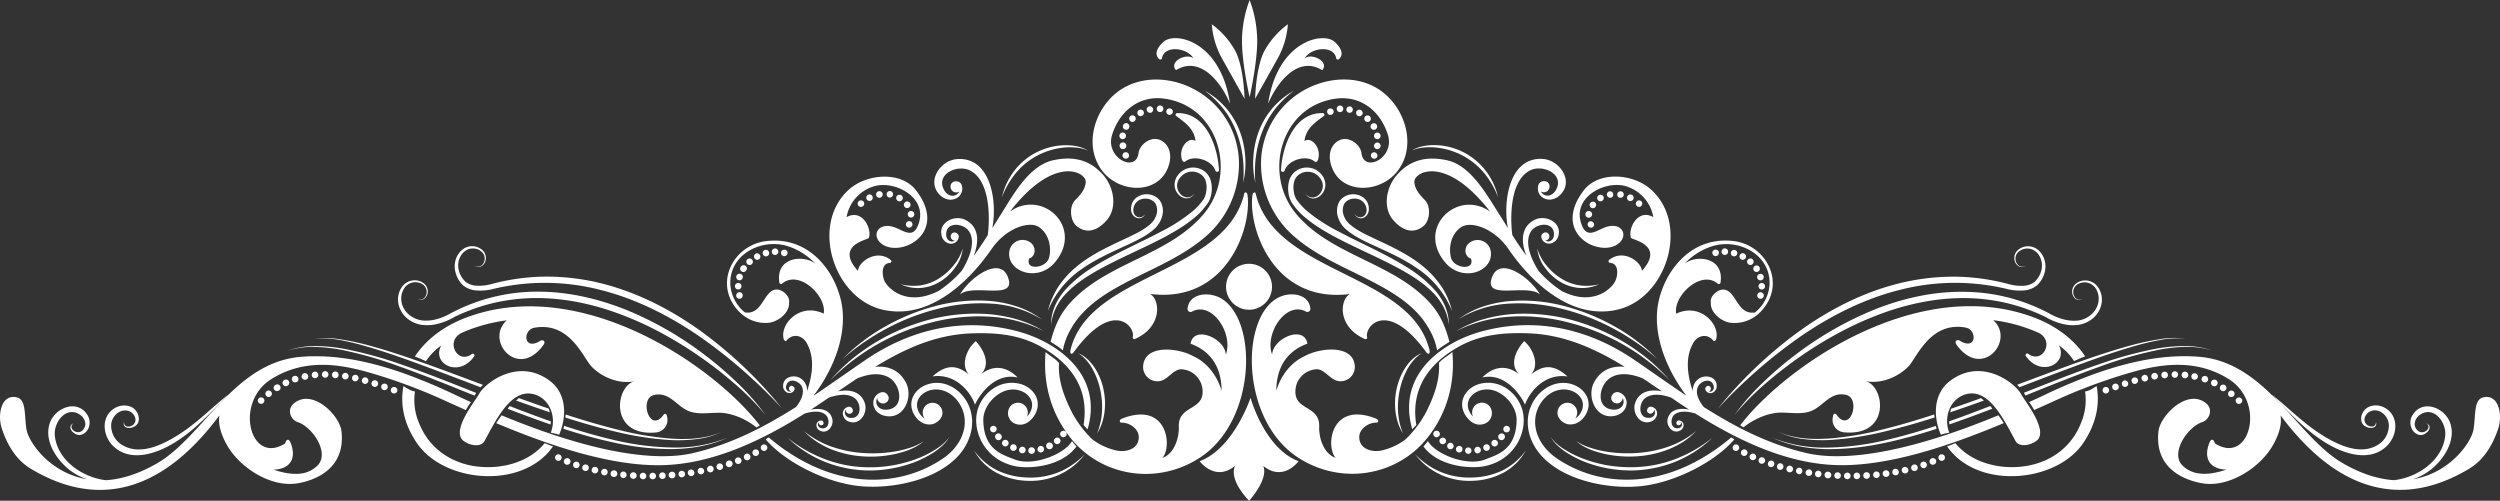 <svg xmlns="http://www.w3.org/2000/svg" viewBox="0 0 1378.41 276.08" fill="#fff"><rect x="0" y="0" width="1378.41" height="276.08" fill="#333333" stroke="none"/><defs><style>.cls-1{fill:#fff;}</style></defs><title>Asset 1</title><g id="Layer_2" data-name="Layer 2"><g id="Layer_5" data-name="Layer 5"><path class="cls-1" d="M716,254.31s-8.48,11.59-19.5,2.55c3.11,7.35-7.77,19.22-7.77,19.22s-11.31-11-7.78-19.22c-11,9-19.5-2.55-19.5-2.55,18.92-7.16,28.05-35,28.05-35S697.07,247.15,716,254.31Zm-27.27-83.53A12.67,12.67,0,1,0,676,158.11,12.67,12.67,0,0,0,688.72,170.78ZM640.64,32.28c1.09-7.49,13.74-6.18,17.34-.22-4.39-3-13.67,2.24-9.59,6.62,13.35-8.22,25,6.8,29.79,18.49-5.09-34.64-30.25-39.9-36.66-34.12-2.71,2.44-5.4,6.18-2.78,9.13C639.85,33.61,640.66,32.3,640.64,32.28ZM729,38.69c4.08-4.38-5.2-9.63-9.59-6.62,3.6-6,16.25-7.27,17.34.22,0,0,.8,1.33,1.89-.1,2.61-2.94-.08-6.68-2.78-9.13-6.41-5.77-31.57-.52-36.66,34.12C704.06,45.49,715.68,30.47,729,38.69ZM693.18,22.6A65.25,65.25,0,0,0,689,0a65.24,65.24,0,0,0-4.22,22.6c0,12.48,4.22,31,4.22,31S693.18,35.08,693.18,22.6Zm11.57,9.12a45.94,45.94,0,0,0,5.35-18.36,45.89,45.89,0,0,0-12.72,14.28c-5,9-5.35,26.8-5.35,26.8S699.76,40.73,704.75,31.72ZM686.21,54.43s-.36-17.78-5.35-26.8a45.91,45.91,0,0,0-12.73-14.28,45.91,45.91,0,0,0,5.35,18.36C678.48,40.73,686.21,54.43,686.21,54.43Zm1.57,52.79c-.17-1.14-1.46-1.63-1.73-.5-10.48,44.43-85.15,43.47-95.77,86.05-.58,2.32.6,3,1.77,1.37,21.48-29.52,34.08-14.13,32.52-8.28a.91.91,0,0,0,1.05,1.12h0c15-6.52,14.38-21.24,8.54-24.91C676.67,167.47,690.47,124.9,687.78,107.22Zm-84.28,39.58a70.28,70.28,0,0,0-16.26,13.13c-4.58,5.27-7.82,12-7.68,19a27.74,27.74,0,0,1,2.93-9.74,33,33,0,0,1,6-8.08c4.75-4.8,10.5-8.53,16.4-11.9,11.89-6.67,24.64-11.88,36.92-18.34,6.1-3.3,12.18-6.84,17.56-11.51a37.23,37.23,0,0,0,7.08-8.15,15,15,0,0,0,1.6-5.57,16.19,16.19,0,0,0-.37-5.64,10,10,0,0,0-3-5.07,10.44,10.44,0,0,0-15.3,1.76,8.69,8.69,0,0,0-1.76,5.28,7.92,7.92,0,0,0,2,5.08,6.34,6.34,0,0,0,4.78,2.32,5,5,0,0,0,4.23-2.77,4.71,4.71,0,0,1-4.23,2.23,5.65,5.65,0,0,1-4-2.38A6.75,6.75,0,0,1,649,102a7.1,7.1,0,0,1,1.8-4.22A8.3,8.3,0,0,1,663,96.87a7.3,7.3,0,0,1,2,3.8,13.19,13.19,0,0,1,.11,4.62,12.62,12.62,0,0,1-1.29,4.28,34,34,0,0,1-6.61,7.2,94.65,94.65,0,0,1-17,10.91C628.11,134.1,615.35,139.48,603.49,146.79Zm30.37-22.9c-3.55,3.05-8.15,5.18-12.66,7.34-9.08,4.28-18.58,8.51-26.68,15a51.08,51.08,0,0,0-10.59,11.25,43.85,43.85,0,0,0-6.21,14,51.19,51.19,0,0,1,18.48-23c8.09-5.77,17.32-9.71,26.54-14,4.58-2.21,9.28-4.41,13.43-8a14.46,14.46,0,0,0,4.53-7.09,10.58,10.58,0,0,0-1-8.54c-3.69-5.22-11.83-4.87-15,.17a8.06,8.06,0,0,0-1.08,4,5.48,5.48,0,0,0,1.32,3.89,4.08,4.08,0,0,0,3.75,1.37,4.15,4.15,0,0,0,2.87-2.48,3.88,3.88,0,0,1-2.94,2,3.39,3.39,0,0,1-3-1.44,4.27,4.27,0,0,1-.71-3.21,6.48,6.48,0,0,1,1.23-3.13,6.62,6.62,0,0,1,5.78-2.5,6.45,6.45,0,0,1,5.28,2.89,8,8,0,0,1,.34,6.15A11.28,11.28,0,0,1,633.87,123.9Zm17.9-35.7a1.1,1.1,0,0,0,.18.27,1,1,0,0,0,1.56.58c4.82-3.95,14.79-.72,16.6,5a.86.86,0,0,0,1,.62.82.82,0,0,0,1-.85C671.44,81,665,61.9,649,62.37a.92.92,0,0,0-.2,1.79c4.28,3.2,9.71,6.82,10.34,13.58C655.36,75.06,649.47,81.62,651.76,88.2ZM486.38,170.68c27,6.43,49.49-17.54,60.35-33.39,7.94-11.58,20.91-15.75,26.25-12,6.11,4.3,6.74,12.49,5.37,17-1.75,5.81-13.51,6.94-10.84.09.09,0,.17.12.27.08,3.85-1.82,3.21-6.9.23-8.84a7.36,7.36,0,0,0-11.54,5.22c-1.3,11,15.71,17,25.12,5.87,16.29-19.23-6.79-40.73-24.72-28.09C581.58,84.79,599,95,598.63,100.36c-.3,4.23-3,7.12-5.83,10-3.52,3.63-2.69,11.4.78,14.26,5.21,4.3,11.17,3,16.57-3.12,6.15-7,3.94-18.18-1.63-24.73-6.06-7.08-14.52-11.4-28.06-8.36-13.21,3-22,19.32-28.73,30-1.5,2.37-3,4.83-4.6,7.33,3-16.41-1.62-39.56-19.63-38-8.86.77-16.63,11.78-9.66,19.38,2.3,2.52,5.88,3.89,9.16,2.37a6,6,0,0,0,3.43-6.81A3.15,3.15,0,0,0,527,100a2.77,2.77,0,0,0-2.9,2.94,3.16,3.16,0,0,0,4.85,2.67,4.68,4.68,0,0,1-2.13,2c-2.56,1-4.89-.49-6.17-2.65C515.52,96,527.93,90.48,534.81,94c7.28,3.66,9.55,13.56,10.15,20.95a70.85,70.85,0,0,1-.34,14.71c-2.47,3.86-5,7.74-7.79,11.47,3.14-7.89,3.06-16.34-4.81-20-5.74-2.7-14.48,1.32-12.89,8.5a5.67,5.67,0,0,0,4.8,4.74,4.32,4.32,0,0,0,4.55-3,2.24,2.24,0,0,0-1.14-2.88,2,2,0,0,0-2.84.77,2.27,2.27,0,0,0,.82,3.09,2.24,2.24,0,0,0,1.21.29,3.34,3.34,0,0,1-2,.48c-1.94-.28-2.85-2.05-2.86-3.84,0-7.34,9.66-6.31,12.65-1.68,3.18,4.87,1,11.78-1.24,16.55a51.62,51.62,0,0,1-2.85,5.18,62.52,62.52,0,0,1-12.75,11.1.09.09,0,0,0-.06,0c-17.73,9-28.08-1.61-29.84-5.74-1.27-3-1.85-9.45,3-9.7a.93.93,0,0,0,.42-1.74c-7.87-6.18-17.83,1.29-17.94,6.15-13-14.37,5.59-17.12,6-18.23,1.81-5-3.62-16.29-12.29-11.44a21.59,21.59,0,0,1,14.56-16.84c11.31-3.85,29.87,5.43,25.33,20-3.17,10.17-9.11,3.28-14.92,2-8.07-1.85-11.06,5.13-5.88,9.35,10.18,8.3,37.56-5.33,19.24-29.27-8.15-10.63-27-9.39-37-.48C446.64,123.69,459.51,164.29,486.38,170.68ZM644.05,92.25c3.51-9.38-1.66-15.14-6.57-15.61-4.56-.43-9.29,3.84-9.72,7.7-1.34,11.28-18.58,2.71-14.59-10,4.13-13.16,14.94-21.71,28.44-20,30.52,3.89,40.72,41.33,22.14,63.56-19,22.68-52.23,26.58-72.62,47.9-6.68,7-9.48,13.73-11.89,22.63,3.17,2.11,4.68,2.86,6.79,4.82a34.68,34.68,0,0,1,4.32-11.67c7.12-13,20.58-20.81,33.38-27.34,13.81-7.07,28.55-13.16,40.46-23.34A52.8,52.8,0,0,0,683.07,92.7a46.58,46.58,0,0,0-21.82-41.84c-13.92-8.73-33.22-10.23-46.37.87-11.62,9.83-17.18,28.65-7.5,42C616.9,106.73,638.38,107.42,644.05,92.25ZM254.32,183.64a88.16,88.16,0,0,1,25.07-7c-12.3,11.07,6.27,33.11,20.29,13.48,1.51-2.11-.6-3.32-2.42-1.81-8.74,4.83-9-6.46-2.68-7.6,19.58-3.57,26.89,16.49,31.59,21.4,5.85,6.1,15.61,9.92,23.93,8.06-10.9,2.28-14.52,30.64,11.59,28.28,3.75-.34,7.69-4,5.85-9.65-.27-.84-1.21-.77-1.76,0-7.57,10.5-13.6-9.11-5.18-11,8-1.83,11.9,5.14,17.83,8.27,5.38,2.84,12,1.5,18,1.5,6.48,0,14.57,3.17,20.66,8.12.36-.2,1.23-.71,1.86-1.1-25.88-33.64-99.88-83.88-163.14-59-10.73,4.22-20.71,11.27-27.07,21,2.07.72,4.07,1.64,6.09,2.58a32.13,32.13,0,0,1,8.45-8.64c-5.45,9.91,9.64,18.06,18.12,6a.91.91,0,0,0-1.29-1.28C252.3,201,245.37,188.29,254.32,183.64Zm.71,59c3.91,3.31,10.21,4,12.08.6,6.3-11.64,13.9-27.15,25-26.25,9.6.78,15.4,11.55,11.56,21.61a32.9,32.9,0,0,1,4.64,1.1c4.36-10.34,4-22.71-5-29.59-17.49-13.34-36,1.13-39.21,7.18C262,221.18,249.29,236.56,255,242.6Zm8,14.59C248.45,255.37,236.41,247,231,233.14a32.44,32.44,0,0,1-2.21-17.32c-2.26-.23-4.07-1.58-6.34-2.94-2.05,11,.74,21.25,7,30.81,14.17,21.84,55.82,26.36,73.7,4.74.62-.74,1.2-1.53,1.76-2.35-1.57-.46-3.06-1.14-4.58-1.74C291.54,255.07,276.36,258.85,263.06,257.19Zm250.49-45.84c-8.38,1.51-14.11,9.6-9.3,17.5,2.09,3.42,5.5,5.79,9.78,5,1.51-.26,5.74-2.45,5.61-6.38a5.49,5.49,0,0,0-5.43-5.43,5.43,5.43,0,0,0-5.43,5.43,5.37,5.37,0,0,0,1.15,3.3,8.39,8.39,0,0,1-2.58-2.45C502,220.54,510,213.66,518,214.88c7.71,1.17,13.26,8.63,13.88,16.11.72,8.7-4.51,16.62-11.47,21.46-23.5,16.33-60.51,19.16-96.59-11.27-.59.38-1.71,1-1.71,1,10.75,12.65,33.49,24.17,52.39,25.89,17.47,1.58,42.41-3.2,54.66-17.66,6-7.05,8.8-17,5.36-25.87C531.32,216.18,522.82,209.69,513.56,211.35Zm46.07,42c-7-2.72-17.2-5.43-17.43-21.73-.1-7.5,6.8-15.61,14.51-16.77,8-1.21,16,5.65,10.68,13.49a8.78,8.78,0,0,1-1.15,1.35,5.42,5.42,0,1,0-10.15-3.7,6.21,6.21,0,0,0,4.61,7.88c4.22,1.08,7.7-1.63,9.79-5.05,4.8-7.89-.92-16-9.3-17.49-9.27-1.66-17.62,3.92-21.25,12.16-5.15,11.69,1.73,29.95,20.14,33.57,7.47,1.47,25.22.32,33.47-10.9-1.66-2-1-1.11-2.43-3C587,250.41,569.71,257.29,559.63,253.39Zm-397.54-31c-4.11,3.39-1.81,9.05,2.09,10.34,8.34,2.75,17.81,17.2,10.88,24s-16.82,4.6-24.21,2.24c9.43-.32,12.74-6.36,9.43-14.81-1-2.51-2.41-2.11-3,.3-19.15,12.31-28.39-22.22-7.84-35.3,18-11.47,37.23-8.38,52.06-4.36a301.11,301.11,0,0,1,44.75,16.51c3.33,1.5,6.9,3.12,10.64,4.79a37.63,37.63,0,0,1,2.79-4.39c-2.55-1.16-5.12-2.33-7.75-3.57a307.94,307.94,0,0,0-30.58-12.76c-17.38-6-36.48-10.2-55.44-8.63-37,3.06-53.65,43.79-79.08,58.6-10.49,6.11-20,8.87-28.32,9.42C45.14,263.25,31.41,253.47,30.21,240c-.63-7,6.08-16.32,13.69-11.48,3.14,2,4.5,6.34,1.32,9-3,2.55-8.09-1.68-4.67-4.16-4.41,2,.5,7.22,4,6.4,4.63-1.15,6.05-6.87,3.83-10.66-5.53-9.42-18.15-4.37-21,4.38-3.28,10,4.37,21,12.22,26.55a33.32,33.32,0,0,0,8.39,4.2c-20.62-3.44-32.34-20.58-33.43-27.67-1.21-7.85,0-16.34-5.43-17.5C.5,217.22-1.46,229,1,236.26,4,245.38,8.9,253.6,17,258.46,39.88,272.17,79.71,284.54,121,229c-.92,5,1.07,11.14,4.45,16.92,7.06,12.06,23.86,22.89,38.34,20.6,4.64-.72,27.19-5.08,24.49-28.76C187.36,229.12,172.35,213.93,162.09,222.38Zm444.64,10.71A34.48,34.48,0,0,1,604.9,239a27,27,0,0,0,2.68-5.62,34.37,34.37,0,0,0,1.4-6.12,37.26,37.26,0,0,0-.54-12.54A35.16,35.16,0,0,0,603.72,203c-2.27-3.51-5.35-6.7-9.24-8.25a19.8,19.8,0,0,1,4.6,4,26.75,26.75,0,0,1,3.45,5A41.74,41.74,0,0,1,606.66,215a44.7,44.7,0,0,1,.93,12A34.81,34.81,0,0,1,606.73,233.09Zm-22.87,27.2a40.55,40.55,0,0,1-16.85,3,41.16,41.16,0,0,1-16.71-3.77,35,35,0,0,1-13.16-11.14,30.81,30.81,0,0,0,12.53,12.37,38.53,38.53,0,0,0,17.28,4.35,37.89,37.89,0,0,0,17.47-3.53,39.14,39.14,0,0,0,7.57-4.72,36.39,36.39,0,0,0,6.14-6.38,42.62,42.62,0,0,1-6.67,5.66A38.83,38.83,0,0,1,583.86,260.29ZM457.79,209.71a119.62,119.62,0,0,1,25.45-19.57A118.69,118.69,0,0,1,512.85,178a102.92,102.92,0,0,1,31.73-3.46,76,76,0,0,1,30.89,8,64.66,64.66,0,0,0-14.82-6.48,79.59,79.59,0,0,0-16-2.89,100.29,100.29,0,0,0-32.28,3.09,114.73,114.73,0,0,0-29.85,12.67,113,113,0,0,0-13.21,9.42A100.15,100.15,0,0,0,457.79,209.71Zm30.71-29.91a105.73,105.73,0,0,0-23.92,18.14,118,118,0,0,1,11.81-9.2A120.21,120.21,0,0,1,489.17,181a121.87,121.87,0,0,1,27.75-10.68,93.21,93.21,0,0,1,29.48-2.92,59.64,59.64,0,0,1,28.17,8.79,50.45,50.45,0,0,0-13.29-7A64.79,64.79,0,0,0,546.51,166a90.68,90.68,0,0,0-30,2.54A116.65,116.65,0,0,0,488.5,179.79Zm-33.06,73.6a76.9,76.9,0,0,1-21.19-12,69.52,69.52,0,0,0,9.69,7.61,68.32,68.32,0,0,0,11,5.69,67,67,0,0,0,24.28,4.71,70.57,70.57,0,0,0,24.36-4.33,58.84,58.84,0,0,0,11.09-5.53,38.8,38.8,0,0,0,4.88-3.81,18.61,18.61,0,0,0,3.86-4.79c-2.33,3.39-5.73,5.81-9.21,7.85a58.31,58.31,0,0,1-11.09,5,72.56,72.56,0,0,1-23.88,3.84A68.65,68.65,0,0,1,455.44,253.39ZM493,249a74.63,74.63,0,0,1-17.4.75,65.4,65.4,0,0,1-17-3.46,50.68,50.68,0,0,1-15.23-8.53,40.65,40.65,0,0,0,6.82,5.69A49.57,49.57,0,0,0,458,247.6a56.86,56.86,0,0,0,17.4,4,63.36,63.36,0,0,0,17.8-1.2c5.77-1.3,11.64-3.24,16.15-7.16a30.22,30.22,0,0,1-7.92,3.74A54,54,0,0,1,493,249ZM255.26,157.3a13,13,0,0,0,7.79,2.86,28.25,28.25,0,0,0,8-.63,122.23,122.23,0,0,1,59.68.24c19.54,4.84,37.83,14.05,54.52,25.42a282.59,282.59,0,0,1,45.86,39.91,235,235,0,0,0-44.24-42.21c-16.58-12-35.21-21.6-55.26-26.64a125,125,0,0,0-30.67-3.74,118.54,118.54,0,0,0-30.55,4.26,25.63,25.63,0,0,1-7.16.77,10.86,10.86,0,0,1-6.39-2.05c-3.41-3-5.26-8.28-3.58-12.7a8.9,8.9,0,0,1,4.46-5.17,7.39,7.39,0,0,1,6.8.43,7,7,0,0,1,1.41,1.12,4.9,4.9,0,0,1,.94,1.46,5.06,5.06,0,0,1,.12,3.51,4.21,4.21,0,0,1-2.31,2.67,3.54,3.54,0,0,1-3.52-.6,3.67,3.67,0,0,0,3.61.85,4.61,4.61,0,0,0,2.73-2.74,5.67,5.67,0,0,0,.07-4,5.56,5.56,0,0,0-1-1.79,7.68,7.68,0,0,0-1.5-1.33,8.55,8.55,0,0,0-7.84-.89,8.69,8.69,0,0,0-3.39,2.35,12.11,12.11,0,0,0-2.21,3.44,12.7,12.7,0,0,0-.47,8.1A15,15,0,0,0,255.26,157.3Zm-30.72,18.28a16.15,16.15,0,0,0,8.61,3.61,24.08,24.08,0,0,0,9.2-.91,35.33,35.33,0,0,0,8.43-3.64l-.13.07a104.49,104.49,0,0,1,22.53-7.9,105.89,105.89,0,0,1,23.71-2.47c15.95.17,31.78,3.73,46.7,9.53A179.12,179.12,0,0,1,365.41,184a212.15,212.15,0,0,1,20.52,12.68A228.6,228.6,0,0,1,405,211.5a145.42,145.42,0,0,1,17,17.22,127.57,127.57,0,0,0-16.09-18.23,194.75,194.75,0,0,0-18.62-15.76,189.09,189.09,0,0,0-42.47-24.07c-15.19-6-31.46-9.83-47.94-9.84a101.2,101.2,0,0,0-47.48,11.46l-.05,0-.08,0c-4.72,2.85-10.43,4.89-15.91,4.45s-10.62-4.23-11.84-9.61a10.67,10.67,0,0,1,1.18-7.9,7.35,7.35,0,0,1,6.83-3.6,7.23,7.23,0,0,1,3.85,1.41,5,5,0,0,1,1.86,3.53,4.7,4.7,0,0,1-1.39,3.82,3.5,3.5,0,0,1-4,.37,3.66,3.66,0,0,0,4.22-.13,5.12,5.12,0,0,0,1.79-4.08,5.67,5.67,0,0,0-2-4.14,8.12,8.12,0,0,0-4.24-1.8,8.58,8.58,0,0,0-8.17,3.85,12.15,12.15,0,0,0-1.78,9.06A14.09,14.09,0,0,0,224.54,175.58ZM571.12,86.23a40.07,40.07,0,0,1,14-4.69,32.93,32.93,0,0,1,7.45-.22A22.86,22.86,0,0,1,599.91,83c-4.42-2.62-9.81-3.19-14.92-2.82a36.32,36.32,0,0,0-14.75,4.48,35.75,35.75,0,0,0-11.53,10.23,40.21,40.21,0,0,0-3.88,6.66,41.1,41.1,0,0,0-2.44,7.24,48.66,48.66,0,0,1,7.42-13A39.16,39.16,0,0,1,571.12,86.23Zm-74.4,70.53a22.32,22.32,0,0,0,11,2,24,24,0,0,0,10.77-3.58,28.46,28.46,0,0,0,8.23-7.78A21.08,21.08,0,0,0,530.81,137a26.48,26.48,0,0,1-5.21,9.53,32.57,32.57,0,0,1-8.06,7.09,26.23,26.23,0,0,1-10,3.72A28.69,28.69,0,0,1,496.72,156.75ZM310.65,236.4a282.19,282.19,0,0,0,28.16,7.7,149,149,0,0,0,31.44,3.52c10.54-.13,21.21-1.84,30.81-6.23a77.78,77.78,0,0,1-30.81,5.34,148.7,148.7,0,0,1-31.14-4c-9.5-2.17-18.85-4.9-28.1-7.95C310.91,235.33,310.78,235.87,310.65,236.4Zm-30.72-11c7.82,3,15.69,5.92,23.62,8.64a14.15,14.15,0,0,0,.14-1.72c-7.6-2.65-15.14-5.5-22.64-8.42A8.13,8.13,0,0,0,279.94,225.38ZM174,191.3a89.44,89.44,0,0,1,15.6,1.87,217.19,217.19,0,0,1,30.23,8.74c14.1,5,28,10.65,41.89,16.24a14.7,14.7,0,0,1,.81-1.52c-14-5.56-28-11.17-42.24-16a218,218,0,0,0-30.52-8.29A89.83,89.83,0,0,0,174,190.82a43.82,43.82,0,0,0-15.53,2.59A45.53,45.53,0,0,1,174,191.3Zm195.36,51.32a82.43,82.43,0,0,0,14.66-.51,44.66,44.66,0,0,0,14-4c-9,3.94-19,4.35-28.64,3.67a171.41,171.41,0,0,1-28.72-4.87c-9.7-2.41-19.28-5.26-28.79-8.37,0,.57-.12,1.12-.18,1.68,9.44,3,19,5.78,28.65,8A170.63,170.63,0,0,0,369.35,242.62ZM187.77,187.55A139.46,139.46,0,0,1,202,191c9.36,2.67,18.56,5.89,27.71,9.24,11.79,4.32,23.53,8.83,35.28,13.29.43-.45.86-.9,1.31-1.32-12-4.5-24-9-36.12-13.28-9.22-3.2-18.5-6.28-27.95-8.79a140.8,140.8,0,0,0-14.34-3,46.81,46.81,0,0,0-14.6-.3A49.05,49.05,0,0,1,187.77,187.55Zm98.29,31.93q-.71.7-1.53,1.36,9.26,3.32,18.59,6.47c-.15-.67-.33-1.33-.52-2Q294.31,222.48,286.06,219.47ZM96.69,243.76c11.19-7,20-16.82,29.19-26.21-9,7.12-16.91,15.3-26.6,21.59C90.7,244.71,78,251.3,67.95,245.68a12.48,12.48,0,0,1-6.64-11.74c.42-4.67,5.17-9.13,10.08-7.15,2,.8,3.73,3.26,3.23,5.44-.67,3.43-6.65,4.42-6.19.22-1.57,4.92,6.5,4.36,7.85.26,1-3.18-.91-6.88-3.83-8.28-5.2-2.4-11.49.5-13.72,5.59-2.38,5.42-.39,12,3.74,16C72.15,255.28,86.92,249.91,96.69,243.76ZM423.39,178c5.47-.34,12.11-5.5,11.66-11.29.69-3.33-3.64-7.2-6.9-7.08-7.18.27-7.48,14.15-17.44,12.62a21.52,21.52,0,0,1-8-15c-1-16.64,16.66-26,31.36-21.6a35.8,35.8,0,0,1,15.48,9.72c-6.27-5-22-3.84-19.84,10.36a.94.94,0,0,0,1.54.63c9.32-7.88,24.71,6.9,22.9,16.56-13.25-6.34-24.44,6-22,14.18.22.74,1.07,1.24,1.56.63,3.55-4.27,8.91-2.69,11.12,1.48,1.59,3,5.57,10.72.15,26.39a7.68,7.68,0,0,0-3-6.59c-3.42-2.82-10-1.6-10.2,3.54a4,4,0,0,0,2.44,4,3,3,0,0,0,3.59-1.24,1.56,1.56,0,0,0-.28-2.14,1.38,1.38,0,0,0-2.06,0,1.58,1.58,0,0,0,0,2.23,1.51,1.51,0,0,0,.77.41,2.32,2.32,0,0,1-1.46,0,2.51,2.51,0,0,1-1.28-3.1c1.28-5,7.63-2.61,8.85,1s-1.14,7.84-3.43,10.68c-17.49,11.06-35.75,20.52-56.62,25.38C363.15,254.31,329.71,251,276.57,229c-1,1.41-2,2.84-3,4.31,28.29,11.87,62.63,23.84,91.56,23.17,27.74-.64,54.73-13.46,78.5-28.45.78-.24,1.48-.42,2-.54,3.08-.71,7.39-1.06,9.81,1.43s1.66,8.1-2.62,7.16a2.14,2.14,0,0,1-1.87-2.17,2,2,0,0,1,.54-1.12,1.35,1.35,0,0,0,1.71,1.63,1.18,1.18,0,0,0,.82-1.56,1.34,1.34,0,0,0-1.53-1,2.57,2.57,0,0,0-2.33,2.27,3.38,3.38,0,0,0,2.14,3.42c4,1.86,7.46-2.72,6.63-6.42-1.2-5.34-6.59-6.33-11.87-5.26q2.18-1.41,4.33-2.84,2.78-1.85,5.55-3.75l.14-.05c4.31-1.51,10.45-2.72,14.34.46,3.71,3,3.7,11.37-2.6,10.72a3.09,3.09,0,0,1-3-2.81,2.88,2.88,0,0,1,.6-1.7,1.94,1.94,0,0,0,2.72,2.06,1.7,1.7,0,0,0,.93-2.37,1.94,1.94,0,0,0-2.37-1.25,3.73,3.73,0,0,0-3,3.64,4.88,4.88,0,0,0,3.63,4.56c6,2,10.28-5.12,8.49-10.3-2.22-6.43-8.37-7.73-14.75-6.46,3.47-2.38,7-4.76,10.46-7.1,5.66-2.31,12.19-3.56,17.44-.63,6.78,3.72,9.16,17.1-1.09,17.85-2.51.16-5.07-.93-5.66-3.62a4.7,4.7,0,0,1,.46-2.89,3.15,3.15,0,0,0,4.94,2.51,2.76,2.76,0,0,0,.81-4.05,3.15,3.15,0,0,0-4.14-1.32,6.05,6.05,0,0,0-3.71,6.66c.58,3.57,3.72,5.76,7.1,6.25,10.2,1.5,15-11.12,10.61-18.87-3.81-6.81-10-9-16.81-8.28,16.21-9.93,33.38-17.8,53.25-18.49,14.5-.49,27.55.82,40.14,8.44,10.83,6.56,25.35,19.17,21.57,42.09.61.76,1.32,1.37,2.23,2.42,8.75-30.32-16.78-48-37.83-53.87-30.4-8.4-59.68-1.47-84.79,15.69-9.57,6.55-19,13.26-28.52,19.65,11.42-15,19.52-35.4,14.94-53.44s-19.31-34.7-41.38-31.8c-16.35,2.15-27,20-17.91,34.64C408.48,174.37,415.27,178.55,423.39,178Zm132.16-25.65c-4.52-10.86-20.52.3-26.25,10C536.85,156,561.37,166.34,555.55,152.38Zm-41.41,55.18c13.81-1.92,21.73,10.18,23.42,15.61,2.38-5.43,11.09-17.88,23.54-15-6.68-6.68-13.92-6.79-20.37-1.7,5.77-5.43,1.7-13.58-2.72-18.33-5.43,4.64-8.37,13.69-3.73,18.33C529.31,202.8,523.42,199.19,514.14,207.56ZM500,122.43a1.85,1.85,0,0,0,0,2.57,1.92,1.92,0,0,0,1.29.52,1.9,1.9,0,0,0,1.28-.52,1.83,1.83,0,0,0,0-2.57A1.9,1.9,0,0,0,500,122.43ZM485.2,109a1.81,1.81,0,0,0-.62-3.57,1.8,1.8,0,0,0,.31,3.58Zm13.9,2.46a1.81,1.81,0,0,0-.38,2.54,1.75,1.75,0,0,0,1.45.74,1.86,1.86,0,0,0,1.09-.37,1.81,1.81,0,1,0-2.15-2.91Zm5,6.48a1.81,1.81,0,1,0-1.81,2,.89.89,0,0,0,.21,0A1.81,1.81,0,0,0,504.12,118Zm-13.85-9a1.8,1.8,0,0,0,.31,0,1.81,1.81,0,0,0,.31-3.6,1.81,1.81,0,0,0-.62,3.56Zm-11.61-1.58a1.81,1.81,0,0,0,.82,3.43,1.63,1.63,0,0,0,.81-.2,1.81,1.81,0,0,0-1.63-3.23ZM495.94,111a1.82,1.82,0,1,0-.92-.25A1.67,1.67,0,0,0,495.94,111Zm-22.52,0a1.82,1.82,0,0,0-.54,1.29,1.86,1.86,0,0,0,1.81,1.81,1.81,1.81,0,0,0,1.29-.54,1.75,1.75,0,0,0,.52-1.26A1.79,1.79,0,0,0,476,111,1.88,1.88,0,0,0,473.42,111Zm-39.69,29.71a1.81,1.81,0,0,0,.53-1.27,1.85,1.85,0,0,0-.53-1.28,1.89,1.89,0,0,0-2.57,0,1.81,1.81,0,0,0-.52,1.28,1.75,1.75,0,0,0,.52,1.27,1.79,1.79,0,0,0,2.57,0Zm-11.91-2.9a1.81,1.81,0,0,0,.47,3.55,2.2,2.2,0,0,0,.49-.06,1.81,1.81,0,1,0-1-3.5Zm-10.41,11.37a1.81,1.81,0,1,0-3-2h0a1.79,1.79,0,0,0,.49,2.5,1.75,1.75,0,0,0,1,.3A1.78,1.78,0,0,0,411.41,149.15Zm5.27-9.34a1.82,1.82,0,0,0,.85,3.42,1.84,1.84,0,0,0,.85-.22,1.82,1.82,0,0,0-1.7-3.21Zm8.87-1a1.82,1.82,0,0,0,1.83,1.76h0a1.81,1.81,0,0,0-.09-3.62A1.83,1.83,0,0,0,425.55,138.81Zm-16.73,19A1.81,1.81,0,0,0,407,156a1.8,1.8,0,1,0,1.83,1.79Zm4.47-11.71a1.85,1.85,0,0,0,1.2-.44,1.81,1.81,0,1,0-2.39-2.73,1.81,1.81,0,0,0-.16,2.55A1.76,1.76,0,0,0,413.29,146.11ZM408.24,151a1.81,1.81,0,1,0-1,3.48,2.6,2.6,0,0,0,.51.07,1.81,1.81,0,0,0,.52-3.55Zm-.54,13.73a1.89,1.89,0,0,0,1.29-.53,1.83,1.83,0,0,0,0-2.57,1.81,1.81,0,0,0-3.09,1.29,1.82,1.82,0,0,0,.52,1.26A1.84,1.84,0,0,0,407.7,164.76ZM643.58,60.28a1.85,1.85,0,0,0-.53,1.28,1.82,1.82,0,0,0,.53,1.26,1.85,1.85,0,0,0,1.28.54,1.83,1.83,0,0,0,1.81-1.81,1.77,1.77,0,0,0-.53-1.28A1.89,1.89,0,0,0,643.58,60.28Zm-9.89-1.67a1.81,1.81,0,0,0,.4,3.58,3.69,3.69,0,0,0,.38,0,1.82,1.82,0,0,0-.78-3.55Zm-15,18.09a2.08,2.08,0,0,0,.32,0,1.82,1.82,0,0,0,1.79-1.48,1.81,1.81,0,0,0-3.57-.65A1.81,1.81,0,0,0,618.67,76.7Zm.32,5.52a1.65,1.65,0,0,0,.29,0,1.86,1.86,0,1,0-.29,0Zm5.38-15a1.77,1.77,0,0,0,1.23-.49,1.8,1.8,0,0,0,.11-2.55,1.83,1.83,0,0,0-2.57-.11,1.81,1.81,0,0,0-.09,2.55A1.76,1.76,0,0,0,624.37,67.26Zm-2.55.9a1.83,1.83,0,0,0-2.48.67A1.8,1.8,0,0,0,620,71.3a1.7,1.7,0,0,0,.91.25,1.84,1.84,0,0,0,1.57-.91h0A1.81,1.81,0,0,0,621.82,68.17Zm6.25-7.5a1.8,1.8,0,0,0,.83,3.41,1.7,1.7,0,0,0,.83-.2,1.8,1.8,0,0,0,.76-2.44A1.78,1.78,0,0,0,628.07,60.67Zm9.72-.83a1.8,1.8,0,0,0,1.63,2,.52.52,0,0,0,.16,0,1.82,1.82,0,1,0-1.79-2ZM620.73,87.5A1.91,1.91,0,0,0,622,87a1.81,1.81,0,1,0-2.57,0A1.91,1.91,0,0,0,620.73,87.5Zm-34.4,153.58a1.81,1.81,0,0,0,1.28-.53,1.9,1.9,0,0,0,.53-1.28,1.82,1.82,0,0,0-.53-1.27,1.88,1.88,0,0,0-2.57,0,1.83,1.83,0,0,0-.52,1.27,1.87,1.87,0,0,0,.52,1.28A1.83,1.83,0,0,0,586.33,241.08Zm-12.47,8.4a1.81,1.81,0,0,0,1.75-2.26,1.81,1.81,0,1,0-1.75,2.26Zm-5.14-2.86a1.81,1.81,0,0,0,.09,3.62h.09a1.83,1.83,0,0,0,1.72-1.9A1.81,1.81,0,0,0,568.72,246.62Zm9.94,1.07a1.89,1.89,0,0,0,.81-.18,1.86,1.86,0,1,0-.81.18Zm-28.12-5a1.75,1.75,0,0,0,1.16-.43,1.8,1.8,0,0,0,.22-2.56,1.81,1.81,0,1,0-2.75,2.34A1.74,1.74,0,0,0,550.54,242.68Zm6.55,3.42a1.81,1.81,0,0,0,1,2.35,1.66,1.66,0,0,0,.67.13,1.81,1.81,0,1,0-1.68-2.48Zm4.82,1.74a1.8,1.8,0,0,0,1.5,2.08,1.21,1.21,0,0,0,.29,0,1.81,1.81,0,1,0-1.79-2.12Zm19.82-6.15v0a1.81,1.81,0,0,0-.2,2.55,1.83,1.83,0,0,0,1.37.63,1.81,1.81,0,0,0,1.18-.44,1.8,1.8,0,0,0,.2-2.55A1.82,1.82,0,0,0,581.74,241.68Zm-28.91,1.59a1.82,1.82,0,0,0,1.47,2.86,1.87,1.87,0,0,0,1.49-.76,1.81,1.81,0,1,0-3-2.1Zm-3.84-8a1.87,1.87,0,0,0-2.55,0,1.74,1.74,0,0,0-.53,1.27,1.81,1.81,0,0,0,3.62,0A1.83,1.83,0,0,0,549,235.27ZM216,213.86a1.83,1.83,0,0,0,0,2.57,1.86,1.86,0,0,0,1.28.53,1.8,1.8,0,0,0,1.27-3.09A1.87,1.87,0,0,0,216,213.86Zm-25.29-8.24a1.82,1.82,0,0,0-2.08,1.48,1.84,1.84,0,0,0,1.5,2.09,1.93,1.93,0,0,0,.29,0,1.83,1.83,0,0,0,1.79-1.52A1.81,1.81,0,0,0,190.73,205.62Zm11.12,2.51a1.8,1.8,0,1,0-1,3.47,1.48,1.48,0,0,0,.49.08,1.81,1.81,0,0,0,.49-3.55ZM147,215.7a1.8,1.8,0,0,0,1.14,3.2,1.83,1.83,0,0,0,1.14-.39A1.81,1.81,0,0,0,147,215.7Zm65.59-4.11a1.84,1.84,0,0,0-2.32,1.12,1.81,1.81,0,0,0,1.12,2.3,1.74,1.74,0,0,0,.6.11,1.82,1.82,0,0,0,.6-3.53Zm-5.34-1.81a1.81,1.81,0,1,0-1.12,3.44,1.51,1.51,0,0,0,.56.09,1.81,1.81,0,0,0,.56-3.53Zm-39.47-4a1.81,1.81,0,0,0,.38,3.59,1.28,1.28,0,0,0,.36,0,1.79,1.79,0,0,0,1.39-2.14A1.82,1.82,0,0,0,167.81,205.78Zm4.09,1.1a1.82,1.82,0,0,0,1.81,1.65.74.74,0,0,0,.18,0,1.78,1.78,0,0,0,1.61-2,1.81,1.81,0,0,0-2-1.63A1.83,1.83,0,0,0,171.91,206.88Zm11.19-.34a1.82,1.82,0,0,0,1.65,2h.16a1.79,1.79,0,0,0,1.79-1.65,1.81,1.81,0,1,0-3.6-.32Zm-20.89.76a1.81,1.81,0,0,0,.58,3.53,1.66,1.66,0,0,0,.58-.09,1.8,1.8,0,0,0,1.14-2.3A1.83,1.83,0,0,0,162.2,207.3Zm15.3-.85a1.81,1.81,0,1,0,1.81-1.81A1.8,1.8,0,0,0,177.5,206.45Zm18.85.27a1.79,1.79,0,0,0-2.17,1.35,1.82,1.82,0,0,0,1.36,2.18,3.87,3.87,0,0,0,.41,0,1.81,1.81,0,0,0,.4-3.57Zm-44.61,5.59a1.8,1.8,0,0,0-.56,2.48,1.83,1.83,0,0,0,1.54.85,1.69,1.69,0,0,0,1-.29,1.8,1.8,0,1,0-1.94-3Zm5.09-2.82a1.81,1.81,0,0,0,.78,3.44,1.64,1.64,0,0,0,.78-.19,1.81,1.81,0,1,0-1.56-3.26Zm-14.12,10.1a1.81,1.81,0,0,0-.54,1.28,1.85,1.85,0,0,0,1.83,1.81,1.76,1.76,0,0,0,1.27-.54,1.78,1.78,0,0,0,.54-1.27,1.8,1.8,0,0,0-.54-1.28A1.87,1.87,0,0,0,142.7,219.59ZM420,245.54a1.86,1.86,0,0,0-.54,1.29,1.83,1.83,0,0,0,1.81,1.81,1.87,1.87,0,0,0,1.28-.53,1.8,1.8,0,0,0,.53-1.28,1.83,1.83,0,0,0-.53-1.29A1.88,1.88,0,0,0,420,245.54Zm-106.6,7.21a1.82,1.82,0,0,0-1.38,3.37,1.9,1.9,0,0,0,.69.12,1.81,1.81,0,0,0,.69-3.49ZM415.84,248a1.81,1.81,0,0,0,.85,3.41,1.9,1.9,0,0,0,.87-.22,1.84,1.84,0,0,0,.72-2.46A1.78,1.78,0,0,0,415.84,248Zm-92.51,8.17a1.82,1.82,0,0,0-2.24,1.25,1.8,1.8,0,0,0,1.25,2.22,1.47,1.47,0,0,0,.49.07,1.83,1.83,0,0,0,1.76-1.32A1.81,1.81,0,0,0,323.33,256.15Zm-5-1.56a1.81,1.81,0,0,0-1.18,3.42,1.74,1.74,0,0,0,.6.09,1.8,1.8,0,0,0,.58-3.51Zm10.1,2.86a1.8,1.8,0,0,0-2.17,1.35A1.82,1.82,0,0,0,327.6,261a3,3,0,0,0,.42,0,1.8,1.8,0,0,0,.4-3.56Zm73-3.43v0a1.81,1.81,0,0,0,.54,3.53,1.77,1.77,0,0,0,.56-.09,1.82,1.82,0,1,0-1.1-3.46Zm-15.32,3.92a1.81,1.81,0,0,0,.35,3.58,1.84,1.84,0,0,0,.33,0,1.8,1.8,0,1,0-.67-3.54Zm20.26-5.65a1.82,1.82,0,0,0,.65,3.51,2.13,2.13,0,0,0,.65-.12,1.81,1.81,0,0,0-1.3-3.39Zm-15.1,4.55a1.81,1.81,0,0,0,.4,3.58,1.63,1.63,0,0,0,.42-.05,1.8,1.8,0,0,0,1.36-2.17A1.82,1.82,0,0,0,391.22,256.84Zm5.1-1.29a1.81,1.81,0,0,0,.49,3.55,2.15,2.15,0,0,0,.47-.05,1.81,1.81,0,0,0-1-3.5Zm14.83-5.26a1.82,1.82,0,0,0-.9,2.39,1.81,1.81,0,0,0,2.41.9,1.8,1.8,0,0,0,.91-2.39A1.82,1.82,0,0,0,411.16,250.28Zm-77.58,8.22v0a1.79,1.79,0,0,0-2.12,1.45,1.82,1.82,0,0,0,1.47,2.1,2.46,2.46,0,0,0,.32,0,1.82,1.82,0,0,0,.33-3.6Zm31.52,1.94a1.79,1.79,0,0,0-1.72,1.88,1.82,1.82,0,0,0,1.81,1.73h.09a1.79,1.79,0,0,0,1.72-1.88A1.81,1.81,0,0,0,365.1,260.44Zm5.27-.36a1.81,1.81,0,0,0,.16,3.62h.14a1.81,1.81,0,0,0,1.65-2A1.83,1.83,0,0,0,370.37,260.08Zm5.25-.52a1.81,1.81,0,0,0,.22,3.6h.22a1.81,1.81,0,1,0-.43-3.6Zm5.23-.71a1.8,1.8,0,0,0,.29,3.59,1.28,1.28,0,0,0,.27,0,1.81,1.81,0,0,0-.56-3.57Zm-21,1.76a1.81,1.81,0,0,0,0,3.62h0a1.81,1.81,0,1,0,0-3.62Zm-5.29,0a1.81,1.81,0,0,0-1.85,1.77,1.83,1.83,0,0,0,1.78,1.85h0a1.81,1.81,0,0,0,0-3.62Zm-15.77-1.25a1.82,1.82,0,1,0-.49,3.6l.24,0a1.82,1.82,0,0,0,.25-3.62ZM344,260a1.8,1.8,0,1,0-.34,3.58.51.51,0,0,0,.18,0A1.81,1.81,0,0,0,344,260Zm5.27.4a1.81,1.81,0,0,0-.22,3.62h.11a1.81,1.81,0,0,0,.11-3.62ZM306.55,251a1.83,1.83,0,0,0,0,2.57,1.85,1.85,0,0,0,1.29.52,1.81,1.81,0,0,0,1.27-.52,1.79,1.79,0,0,0,0-2.57A1.87,1.87,0,0,0,306.55,251Zm363.87-87.76c-6-2.12-14.29-.72-15.5,6.06-.78,3,1.91,2.75,1.91,2.71,11.43-6.61,23.32,12.13,19.05,23.5-.62-9.26-17.85-16.29-19.44-6,12.57,4.6,17.05,14.64,17.11,25.95-2.44-8.39-8.14-15.72-15.69-19.11-8.51-4.7-26.92-6.55-27.59,5.67a7.89,7.89,0,0,0,8.82,8.15c4.8-.54,7.69-6.57,12.22-6.57a12.3,12.3,0,0,1,11.77,12.23c.23,10.63-13.56,7.68-13.12,19.46.23,6.12-2.49,14.94-9.05,17.16,5.66-6.29,2.72-31.87-22.81-21.42a.72.72,0,0,0-.16.27.91.91,0,0,0,.34,1.74c4.33-.16,9.79,3.3,9.6,8.3-.27,6.46-7.24,8.22-12.56,7a34.84,34.84,0,0,1-12.84-5.92,58.24,58.24,0,0,1-12.89-18c-3.7-8-6.19-15.71-5.7-24.32-2.26-2.56-4.68-3.62-7.39-6-1.51,17.35,2.92,33.84,14,47.65,16.91,21,47.77,26.14,71.6,10.24C694.15,230.53,693.55,171.39,670.42,163.21Zm16.14-77a48.66,48.66,0,0,0-3.19-14.37,42.55,42.55,0,0,0-7.64-12.6,47,47,0,0,0-5.3-5.1,44.86,44.86,0,0,0-6.08-4.06,56.77,56.77,0,0,1,10.31,10.05,49.53,49.53,0,0,1,7,12.37,58.64,58.64,0,0,1,3.5,13.84,59.57,59.57,0,0,1,.52,7.18,56,56,0,0,1-.24,7.24A47.1,47.1,0,0,0,686.56,86.22Zm99.79,107.93c1.17,1.6,2.35.95,1.77-1.37-10.62-42.59-85.29-41.62-95.77-86.05-.27-1.14-1.56-.64-1.73.5-2.7,17.69,11.11,60.25,53.58,54.86-5.84,3.67-6.51,18.39,8.54,24.91h0a.91.91,0,0,0,1.05-1.12C752.26,180,764.87,164.63,786.35,194.15Zm-74.43-82.93a37.07,37.07,0,0,0,7.08,8.15c5.38,4.68,11.45,8.22,17.56,11.51,12.29,6.46,25,11.67,36.92,18.34,5.9,3.37,11.65,7.09,16.4,11.9a33.15,33.15,0,0,1,6,8.08,27.76,27.76,0,0,1,2.93,9.74c.14-7-3.11-13.74-7.68-19a70.25,70.25,0,0,0-16.26-13.12c-11.86-7.31-24.62-12.69-36.66-19.11a94.79,94.79,0,0,1-17-10.91,34,34,0,0,1-6.61-7.2,12.57,12.57,0,0,1-1.29-4.28,13.19,13.19,0,0,1,.1-4.62,7.33,7.33,0,0,1,2-3.8,8.3,8.3,0,0,1,12.13.91,7.11,7.11,0,0,1,1.8,4.22,6.74,6.74,0,0,1-1.36,4.46,5.64,5.64,0,0,1-4,2.38,4.7,4.7,0,0,1-4.23-2.23,5,5,0,0,0,4.23,2.77,6.34,6.34,0,0,0,4.78-2.32,7.89,7.89,0,0,0,2-5.08A8.7,8.7,0,0,0,729,96.69a10.44,10.44,0,0,0-15.3-1.76,10,10,0,0,0-3,5.07,16.17,16.17,0,0,0-.37,5.64A15,15,0,0,0,711.92,111.21Zm82.55,46.29a51,51,0,0,0-10.59-11.25c-8.1-6.5-17.6-10.73-26.67-15-4.51-2.16-9.11-4.29-12.66-7.34a11.29,11.29,0,0,1-3.74-5.37,8,8,0,0,1,.34-6.15,6.45,6.45,0,0,1,5.28-2.89,6.63,6.63,0,0,1,5.78,2.5,6.51,6.51,0,0,1,1.22,3.13,4.26,4.26,0,0,1-.71,3.21,3.38,3.38,0,0,1-3,1.44,3.87,3.87,0,0,1-2.94-2,4.15,4.15,0,0,0,2.87,2.48,4.09,4.09,0,0,0,3.75-1.37,5.47,5.47,0,0,0,1.32-3.89,8.05,8.05,0,0,0-1.08-4c-3.13-5-11.27-5.4-15-.17a10.59,10.59,0,0,0-1,8.54,14.43,14.43,0,0,0,4.54,7.09c4.14,3.6,8.84,5.8,13.42,8,9.22,4.26,18.45,8.2,26.54,14a51.2,51.2,0,0,1,18.48,23A43.83,43.83,0,0,0,794.47,157.5ZM729.59,64.17a.92.92,0,0,0-.2-1.79c-16-.47-22.43,18.59-23.1,31.47a.82.82,0,0,0,1,.85.86.86,0,0,0,1-.62c1.81-5.76,11.79-9,16.61-5a1,1,0,0,0,1.56-.58,1,1,0,0,0,.18-.27c2.29-6.58-3.6-13.14-7.39-10.45C719.88,71,725.31,67.36,729.59,64.17ZM798,88.41c-13.54-3-22,1.28-28.06,8.36-5.58,6.55-7.79,17.74-1.63,24.73,5.4,6.14,11.36,7.42,16.57,3.12,3.46-2.86,4.3-10.63.78-14.26-2.78-2.87-5.53-5.77-5.83-10-.38-5.39,17-15.57,41.77,16.31-17.93-12.65-41,8.85-24.72,28.09,9.41,11.11,26.42,5.13,25.12-5.87a7.36,7.36,0,0,0-11.54-5.22c-3,1.94-3.62,7,.22,8.84.1,0,.18,0,.27-.08,2.67,6.86-9.1,5.73-10.84-.09-1.37-4.55-.74-12.75,5.37-17,5.34-3.76,18.31.41,26.25,12C842.54,153.13,865,177.1,892,170.68s39.74-47,18.25-66.23c-9.94-8.91-28.81-10.15-37,.48-18.33,23.93,9.05,37.57,19.24,29.27,5.18-4.22,2.19-11.19-5.88-9.35-5.81,1.32-11.74,8.21-14.92-2-4.54-14.56,14-23.83,25.33-20a21.59,21.59,0,0,1,14.55,16.84c-8.67-4.85-14.1,6.47-12.29,11.44.4,1.1,19,3.86,6,18.23-.11-4.87-10.06-12.34-17.94-6.15a.93.93,0,0,0,.42,1.74c4.89.25,4.31,6.7,3,9.7-1.75,4.13-12.1,14.74-29.83,5.74H861a62.47,62.47,0,0,1-12.75-11.1,52.25,52.25,0,0,1-2.85-5.18c-2.27-4.77-4.41-11.69-1.23-16.55,3-4.63,12.62-5.66,12.65,1.68,0,1.79-.91,3.56-2.86,3.84a3.35,3.35,0,0,1-2-.48,2.25,2.25,0,0,0,2-3.39,2,2,0,0,0-2.84-.77,2.24,2.24,0,0,0-1.14,2.88,4.32,4.32,0,0,0,4.55,3,5.67,5.67,0,0,0,4.8-4.74c1.58-7.18-7.16-11.19-12.89-8.5-7.87,3.69-8,12.15-4.81,20-2.75-3.73-5.33-7.61-7.79-11.47a70.72,70.72,0,0,1-.34-14.71c.6-7.39,2.87-17.28,10.15-20.95,6.88-3.52,19.29,2,14.16,10.93-1.28,2.16-3.61,3.67-6.17,2.65a4.71,4.71,0,0,1-2.13-2,3.16,3.16,0,0,0,4.86-2.67,2.77,2.77,0,0,0-2.9-2.94,3.15,3.15,0,0,0-3.41,2.69,6,6,0,0,0,3.43,6.81c3.28,1.53,6.85.16,9.16-2.37,7-7.6-.8-18.61-9.66-19.38-18-1.56-22.6,21.59-19.63,38-1.57-2.5-3.1-5-4.6-7.33C819.93,107.73,811.16,91.37,798,88.41ZM695.34,92.7a52.82,52.82,0,0,0,18.86,38.22c11.92,10.18,26.65,16.27,40.47,23.34,12.8,6.53,26.27,14.3,33.39,27.34a34.71,34.71,0,0,1,4.32,11.67c2.11-2,3.62-2.71,6.79-4.82-2.42-8.9-5.21-15.64-11.89-22.63-20.39-21.33-53.66-25.22-72.62-47.9-18.58-22.23-8.38-59.67,22.14-63.56,13.5-1.7,24.31,6.84,28.44,20,4,12.71-13.25,21.27-14.59,10-.44-3.86-5.16-8.13-9.72-7.7-4.91.47-10.09,6.23-6.57,15.61C740,107.42,761.51,106.73,771,93.7c9.68-13.31,4.13-32.13-7.5-42-13.14-11.1-32.44-9.6-46.36-.87A46.57,46.57,0,0,0,695.34,92.7Zm448.25,106.38a65.94,65.94,0,0,1,6.09-2.58c-6.36-9.7-16.33-16.76-27.07-21-63.27-24.89-137.27,25.35-163.14,59,.63.39,1.5.9,1.87,1.1,6.09-4.95,14.18-8.1,20.66-8.12,6,0,12.61,1.34,18-1.5,5.92-3.13,9.85-10.11,17.82-8.27,8.43,1.94,2.39,21.55-5.18,11-.55-.77-1.49-.84-1.76,0-1.84,5.68,2.1,9.31,5.85,9.65,26.11,2.37,22.49-26,11.58-28.28,8.33,1.86,18.09-2,23.94-8.06,4.7-4.91,12-25,31.59-21.4,6.27,1.14,6.07,12.43-2.68,7.6-1.82-1.51-3.93-.3-2.42,1.81,14,19.62,32.59-2.41,20.29-13.48a88.16,88.16,0,0,1,25.08,7c8.95,4.65,2,17.32-5.8,11.55a.91.91,0,0,0-1.28,1.28c8.49,12,23.57,3.88,18.12-6A32.18,32.18,0,0,1,1143.59,199.08Zm-20.2,43.52c5.73-6-7-21.42-9.06-25.34-3.24-6.05-21.73-20.52-39.22-7.18-9,6.88-9.4,19.25-5,29.59a33,33,0,0,1,4.64-1.1c-3.85-10.07,2-20.83,11.56-21.61,11.13-.9,18.74,14.61,25,26.25C1113.17,246.61,1119.47,245.91,1123.39,242.6Zm26.25-26.78a32.39,32.39,0,0,1-2.21,17.32C1142,247,1130,255.37,1115.34,257.19c-13.29,1.66-28.48-2.13-37.21-12.84-1.52.59-3,1.27-4.58,1.74.56.82,1.14,1.6,1.76,2.35,17.89,21.62,59.53,17.09,73.71-4.74,6.22-9.56,9-19.78,7-30.81C1153.71,214.24,1151.9,215.59,1149.64,215.82ZM954.55,241.17c-36.08,30.43-73.09,27.61-96.59,11.27-7-4.83-12.19-12.76-11.47-21.46.62-7.48,6.16-14.94,13.88-16.11,8-1.22,16,5.66,10.68,13.49a8.4,8.4,0,0,1-2.58,2.45,5.41,5.41,0,0,0-4.29-8.74,5.5,5.5,0,0,0-5.43,5.43c-.12,3.94,4.1,6.12,5.62,6.38,4.27.74,7.69-1.63,9.78-5,4.81-7.9-.92-16-9.3-17.5-9.27-1.66-17.76,4.83-21,13.22-3.44,8.89-.67,18.82,5.36,25.87,12.25,14.47,37.19,19.25,54.65,17.66,18.9-1.71,41.64-13.24,52.39-25.89C956.25,242.21,955.14,241.55,954.55,241.17Zm-167.26,2c-1.47,1.91-.77,1-2.43,3,8.25,11.22,26,12.37,33.47,10.9,18.4-3.62,25.29-21.88,20.14-33.57-3.63-8.24-12-13.82-21.25-12.16-8.38,1.5-14.1,9.6-9.31,17.49,2.1,3.42,5.58,6.14,9.8,5.05a6.21,6.21,0,0,0,4.61-7.88,5.42,5.42,0,1,0-10.15,3.7,8.84,8.84,0,0,1-1.15-1.35c-5.31-7.84,2.68-14.7,10.68-13.49,7.71,1.16,14.62,9.27,14.51,16.77-.23,16.29-10.41,19-17.42,21.73C808.7,257.29,791.36,250.41,787.29,243.17Zm582-24.1c-5.43,1.16-4.22,9.65-5.43,17.5-1.09,7.09-12.82,24.23-33.43,27.67a33.28,33.28,0,0,0,8.39-4.2c7.86-5.56,15.5-16.54,12.22-26.55-2.86-8.75-15.49-13.79-21-4.37-2.22,3.79-.81,9.51,3.83,10.66,3.48.82,8.4-4.38,4-6.4,3.42,2.49-1.65,6.72-4.67,4.16-3.17-2.69-1.81-7,1.33-9,7.61-4.84,14.32,4.49,13.69,11.48-1.2,13.48-14.93,23.26-28.29,24.73-8.37-.55-17.82-3.31-28.32-9.42-25.43-14.81-42.08-55.54-79.08-58.6-19-1.57-38.06,2.66-55.43,8.63a307.82,307.82,0,0,0-30.58,12.76c-2.63,1.23-5.2,2.41-7.75,3.57a37.65,37.65,0,0,1,2.79,4.39c3.74-1.67,7.31-3.28,10.65-4.79a301.14,301.14,0,0,1,44.75-16.51c14.82-4,34.05-7.11,52.06,4.36,20.55,13.09,11.31,47.61-7.85,35.3-.6-2.41-2-2.81-3-.3-3.32,8.45,0,14.48,9.43,14.81-7.39,2.36-17.27,4.5-24.21-2.24s2.53-21.2,10.88-24c3.9-1.29,6.2-7,2.09-10.34-10.26-8.45-25.27,6.74-26.25,15.39-2.7,23.69,19.86,28,24.49,28.76,14.48,2.29,31.28-8.54,38.34-20.6,3.39-5.78,5.38-11.9,4.46-16.92,41.34,55.52,81.17,43.15,104,29.44,8.12-4.86,13-13.08,16.06-22.2C1379.86,229,1377.91,217.22,1369.3,219.06ZM775.88,203.74a26.8,26.8,0,0,1,3.44-5,19.82,19.82,0,0,1,4.6-4c-3.89,1.54-7,4.74-9.24,8.25A35.21,35.21,0,0,0,770,214.67a37.23,37.23,0,0,0-.54,12.54,34.17,34.17,0,0,0,1.4,6.12,27,27,0,0,0,2.68,5.63,38.08,38.08,0,0,1-2.7-11.87,44.86,44.86,0,0,1,.93-12A41.85,41.85,0,0,1,775.88,203.74Zm52.23,55.78a41.18,41.18,0,0,1-16.71,3.77,40.56,40.56,0,0,1-16.86-3,38.77,38.77,0,0,1-7.6-4.16,42.63,42.63,0,0,1-6.67-5.66,36.17,36.17,0,0,0,6.14,6.38,39.12,39.12,0,0,0,7.57,4.72,37.88,37.88,0,0,0,17.47,3.53,38.54,38.54,0,0,0,17.29-4.35,30.79,30.79,0,0,0,12.53-12.37A35,35,0,0,1,828.12,259.52Zm5.72-85A102.94,102.94,0,0,1,865.56,178a118.71,118.71,0,0,1,29.6,12.11,114.72,114.72,0,0,1,13.36,8.91,113.54,113.54,0,0,1,12.08,10.66,100.33,100.33,0,0,0-11.53-11.35,113.07,113.07,0,0,0-13.21-9.42A114.77,114.77,0,0,0,866,176.27a100.29,100.29,0,0,0-32.28-3.09,79.54,79.54,0,0,0-16,2.89,64.67,64.67,0,0,0-14.82,6.48A76,76,0,0,1,833.83,174.56Zm-30,1.66A59.65,59.65,0,0,1,832,167.42a93.2,93.2,0,0,1,29.47,2.92A121.92,121.92,0,0,1,889.24,181,120,120,0,0,1,902,188.74a117.57,117.57,0,0,1,11.81,9.2,105.82,105.82,0,0,0-23.92-18.14,116.65,116.65,0,0,0-28-11.21,90.7,90.7,0,0,0-30-2.54,64.83,64.83,0,0,0-14.77,3.17A50.43,50.43,0,0,0,803.84,176.22ZM855,240.94a18.68,18.68,0,0,0,3.87,4.79,38.57,38.57,0,0,0,4.89,3.81,58.72,58.72,0,0,0,11.09,5.53,70.57,70.57,0,0,0,24.35,4.33,66.93,66.93,0,0,0,24.28-4.71,68.34,68.34,0,0,0,11-5.69,69.51,69.51,0,0,0,9.69-7.61,76.92,76.92,0,0,1-21.19,12,68.65,68.65,0,0,1-23.79,4.21,72.56,72.56,0,0,1-23.88-3.84,58.33,58.33,0,0,1-11.09-5C860.71,246.76,857.32,244.33,855,240.94Zm48,10.62a56.87,56.87,0,0,0,17.4-4,49.55,49.55,0,0,0,7.92-4.13,40.78,40.78,0,0,0,6.81-5.69,50.66,50.66,0,0,1-15.23,8.53,65.42,65.42,0,0,1-17,3.46,74.65,74.65,0,0,1-17.41-.75,54,54,0,0,1-8.49-2.07A30.22,30.22,0,0,1,869,243.2c4.51,3.92,10.38,5.86,16.15,7.16A63.36,63.36,0,0,0,903,251.56Zm44.35-26.46a282.31,282.31,0,0,1,45.86-39.91c16.69-11.37,35-20.59,54.52-25.42a122.22,122.22,0,0,1,59.67-.24,28.26,28.26,0,0,0,8,.63,13,13,0,0,0,7.78-2.86,15,15,0,0,0,4.16-7.06,12.7,12.7,0,0,0-.47-8.1,12.09,12.09,0,0,0-2.21-3.44,8.7,8.7,0,0,0-3.39-2.35,8.55,8.55,0,0,0-7.84.89,7.72,7.72,0,0,0-1.5,1.33,5.61,5.61,0,0,0-1,1.79,5.7,5.7,0,0,0,.08,4,4.61,4.61,0,0,0,2.73,2.74,3.68,3.68,0,0,0,3.61-.85,3.54,3.54,0,0,1-3.52.6,4.21,4.21,0,0,1-2.31-2.67,5.06,5.06,0,0,1,.12-3.51,4.88,4.88,0,0,1,.93-1.46,6.94,6.94,0,0,1,1.41-1.12,7.4,7.4,0,0,1,6.8-.43,8.89,8.89,0,0,1,4.46,5.17c1.68,4.43-.17,9.71-3.58,12.7a10.86,10.86,0,0,1-6.39,2.05,25.63,25.63,0,0,1-7.16-.77,118.53,118.53,0,0,0-30.54-4.26,125,125,0,0,0-30.68,3.74c-20.06,5-38.68,14.63-55.26,26.64A235,235,0,0,0,947.32,225.1Zm86.23-54.44a189.05,189.05,0,0,0-42.47,24.07,194.47,194.47,0,0,0-18.62,15.76,127.5,127.5,0,0,0-16.09,18.23,145.18,145.18,0,0,1,17-17.22,228.65,228.65,0,0,1,19.09-14.83A212,212,0,0,1,1013,184a179.43,179.43,0,0,1,21.81-10.12c14.92-5.79,30.75-9.36,46.7-9.53a105.94,105.94,0,0,1,23.71,2.47,104.62,104.62,0,0,1,22.53,7.9l-.13-.07a35.39,35.39,0,0,0,8.44,3.64,24.08,24.08,0,0,0,9.2.91,16.15,16.15,0,0,0,8.61-3.61,14.12,14.12,0,0,0,4.82-8,12.18,12.18,0,0,0-1.78-9.06,8.58,8.58,0,0,0-8.17-3.85,8.12,8.12,0,0,0-4.24,1.8,5.68,5.68,0,0,0-2,4.14,5.13,5.13,0,0,0,1.79,4.08,3.66,3.66,0,0,0,4.22.13,3.49,3.49,0,0,1-4-.37,4.68,4.68,0,0,1-1.39-3.82,5,5,0,0,1,1.87-3.53,7.22,7.22,0,0,1,3.84-1.41,7.36,7.36,0,0,1,6.84,3.6,10.64,10.64,0,0,1,1.18,7.9c-1.23,5.38-6.42,9.22-11.84,9.61s-11.19-1.59-15.91-4.45l-.08,0,0,0a101.22,101.22,0,0,0-47.49-11.46C1065,160.83,1048.74,164.65,1033.55,170.66ZM793.27,81.54a40,40,0,0,1,14,4.69,39.18,39.18,0,0,1,11.31,9.5,48.57,48.57,0,0,1,7.42,13,41.3,41.3,0,0,0-2.44-7.24,40.29,40.29,0,0,0-3.88-6.66,35.74,35.74,0,0,0-11.53-10.23,36.31,36.31,0,0,0-14.75-4.48c-5.11-.38-10.5.19-14.92,2.82a22.89,22.89,0,0,1,7.32-1.66A32.94,32.94,0,0,1,793.27,81.54Zm59.53,65a26.45,26.45,0,0,1-5.2-9.53,21.06,21.06,0,0,0,4.09,10.38,28.41,28.41,0,0,0,8.23,7.78,24,24,0,0,0,10.77,3.58,22.31,22.31,0,0,0,11-2,28.68,28.68,0,0,1-10.85.57,26.24,26.24,0,0,1-10-3.72A32.58,32.58,0,0,1,852.8,146.52Zm186.79,97.58a281.83,281.83,0,0,0,28.16-7.7c-.12-.53-.25-1.07-.36-1.6-9.25,3.05-18.6,5.78-28.1,7.95a148.76,148.76,0,0,1-31.14,4,77.79,77.79,0,0,1-30.81-5.34c9.6,4.39,20.27,6.09,30.81,6.23A149,149,0,0,0,1039.59,244.1ZM1074.85,234c7.94-2.73,15.8-5.66,23.62-8.64a8.1,8.1,0,0,0-1.12-1.5c-7.5,2.92-15,5.77-22.64,8.42A14.5,14.5,0,0,0,1074.85,234Zm114-40.86a89.45,89.45,0,0,1,15.6-1.87,45.52,45.52,0,0,1,15.52,2.12,43.81,43.81,0,0,0-15.53-2.59,89.84,89.84,0,0,0-15.76,1.47,218.1,218.1,0,0,0-30.52,8.29c-14.28,4.87-28.26,10.48-42.25,16a14.09,14.09,0,0,1,.81,1.52c13.91-5.59,27.79-11.21,41.89-16.24A217.17,217.17,0,0,1,1188.82,193.17ZM1009,241.74c-9.63.68-19.65.27-28.64-3.67a44.67,44.67,0,0,0,14,4,82.43,82.43,0,0,0,14.66.51,170.54,170.54,0,0,0,29-4.4c9.68-2.25,19.21-5,28.65-8-.06-.56-.14-1.12-.19-1.68-9.5,3.11-19.08,6-28.78,8.37A171.44,171.44,0,0,1,1009,241.74Zm103.14-29.58c.45.42.89.86,1.31,1.32,11.75-4.46,23.49-9,35.28-13.29,9.15-3.35,18.35-6.57,27.71-9.24a139.78,139.78,0,0,1,14.19-3.41,49.08,49.08,0,0,1,14.52-.77,46.8,46.8,0,0,0-14.6.3,140.76,140.76,0,0,0-14.34,3c-9.45,2.51-18.72,5.59-27.94,8.79C1136.15,203.13,1124.15,207.67,1112.14,212.17Zm-36.34,13.17c-.19.64-.37,1.3-.52,2q9.32-3.15,18.58-6.47c-.54-.44-1.05-.9-1.53-1.36Q1084.1,222.48,1075.8,225.34Zm205.91,18.43c9.78,6.15,24.54,11.51,34.23,2.22,4.14-4,6.12-10.55,3.74-16-2.23-5.09-8.52-8-13.72-5.59-2.92,1.4-4.87,5.1-3.83,8.28,1.35,4.1,9.43,4.67,7.85-.26.46,4.2-5.52,3.21-6.19-.22-.51-2.18,1.22-4.64,3.23-5.44,4.91-2,9.66,2.48,10.08,7.15a12.47,12.47,0,0,1-6.64,11.74c-10.1,5.62-22.75-1-31.33-6.53-9.69-6.29-17.6-14.47-26.6-21.59C1261.67,226.95,1270.53,236.73,1281.72,243.76ZM929.82,218.19c-9.54-6.39-18.95-13.1-28.52-19.65-25.11-17.16-54.39-24.09-84.79-15.69-21.05,5.83-46.59,23.54-37.83,53.87.9-1.05,1.62-1.66,2.23-2.42-3.77-22.93,10.74-35.53,21.57-42.09,12.59-7.62,25.64-8.94,40.14-8.44,19.87.69,37,8.55,53.25,18.49-6.79-.69-13,1.46-16.81,8.28-4.34,7.76.41,20.38,10.62,18.87,3.38-.49,6.52-2.68,7.1-6.25a6,6,0,0,0-3.71-6.66,3.15,3.15,0,0,0-4.14,1.32,2.76,2.76,0,0,0,.81,4.05,3.16,3.16,0,0,0,4.4-.84,3.11,3.11,0,0,0,.54-1.67,4.68,4.68,0,0,1,.46,2.89c-.59,2.7-3.15,3.78-5.66,3.62-10.25-.75-7.87-14.13-1.09-17.85,5.26-2.93,11.79-1.68,17.45.63,3.51,2.34,7,4.72,10.46,7.1-6.39-1.27-12.53,0-14.75,6.46-1.79,5.18,2.46,12.32,8.49,10.3a4.89,4.89,0,0,0,3.63-4.56,3.73,3.73,0,0,0-3-3.64,1.94,1.94,0,0,0-2.37,1.25,1.7,1.7,0,0,0,.93,2.37,2,2,0,0,0,2.58-1,2,2,0,0,0,.14-1.07,2.88,2.88,0,0,1,.6,1.7,3.09,3.09,0,0,1-3,2.81c-6.3.66-6.31-7.72-2.6-10.72,3.89-3.18,10-2,14.34-.46l.15.05q2.77,1.89,5.55,3.75,2.14,1.43,4.34,2.84c-5.28-1.07-10.68-.08-11.87,5.26-.83,3.69,2.65,8.27,6.63,6.42a3.38,3.38,0,0,0,2.14-3.42,2.58,2.58,0,0,0-2.33-2.27,1.34,1.34,0,0,0-1.53,1,1.18,1.18,0,0,0,.82,1.56,1.35,1.35,0,0,0,1.7-.88,1.3,1.3,0,0,0,0-.74,2,2,0,0,1,.54,1.12,2.14,2.14,0,0,1-1.87,2.17c-4.28.94-4.93-4.81-2.62-7.16s6.74-2.13,9.81-1.43c.54.12,1.23.3,2,.54,23.77,15,50.76,27.81,78.5,28.45,28.93.67,63.27-11.3,91.56-23.17-.94-1.47-1.94-2.91-3-4.31-53.13,22-86.58,25.31-105.79,20.84-20.87-4.86-39.14-14.32-56.62-25.38-2.29-2.84-4.69-7-3.43-10.68s7.58-6,8.86-1a2.51,2.51,0,0,1-1.28,3.1,2.32,2.32,0,0,1-1.46,0,1.52,1.52,0,0,0,.77-.41,1.58,1.58,0,0,0,0-2.23,1.38,1.38,0,0,0-2.06,0,1.57,1.57,0,0,0-.28,2.14,3,3,0,0,0,3.59,1.24,4,4,0,0,0,2.44-4c-.16-5.14-6.77-6.35-10.19-3.54a7.66,7.66,0,0,0-3,6.59c-5.42-15.67-1.44-23.39.16-26.39,2.21-4.16,7.57-5.75,11.12-1.48.49.6,1.34.1,1.56-.63,2.41-8.15-8.78-20.52-22-14.18-1.81-9.66,13.58-24.44,22.9-16.56a.94.94,0,0,0,1.54-.63c2.11-14.19-13.58-15.4-19.84-10.36a35.8,35.8,0,0,1,15.48-9.72c14.7-4.44,32.37,5,31.36,21.6a21.51,21.51,0,0,1-8,15c-10,1.53-10.26-12.35-17.44-12.62-3.26-.12-7.59,3.75-6.9,7.08-.45,5.79,6.19,11,11.66,11.29,8.13.53,14.92-3.66,19.15-10.44,9.11-14.59-1.56-32.49-17.9-34.64-22.07-2.9-36.82,13.88-41.38,31.8S918.4,203.2,929.82,218.19ZM849.1,162.34c-5.74-9.66-21.73-20.82-26.25-10C817,166.34,841.56,156,849.1,162.34Zm15.16,45.22c-9.28-8.37-15.16-4.76-20.14-1.13,4.64-4.64,1.7-13.69-3.73-18.33-4.41,4.75-8.49,12.9-2.71,18.33-6.45-5.09-13.69-5-20.37,1.7,12.44-2.83,21.16,9.62,23.53,15C842.54,217.74,850.46,205.64,864.26,207.56Zm12.9-82a1.91,1.91,0,0,0,1.29-.52,1.82,1.82,0,0,0-2.57-2.57,1.84,1.84,0,0,0,0,2.57A1.91,1.91,0,0,0,877.16,125.52Zm14.57-18.58a1.79,1.79,0,0,0,1.47,2.08h.31a1.8,1.8,0,1,0-1.78-2.1Zm-12.44,4.54a1.81,1.81,0,0,0-2.15,2.91,1.86,1.86,0,0,0,1.09.37,1.75,1.75,0,0,0,1.45-.74A1.8,1.8,0,0,0,879.3,111.49Zm-3.2,8.51a1.85,1.85,0,1,0-.22,0A.93.93,0,0,0,876.09,120ZM886,107.54a1.84,1.84,0,0,0,1.79,1.5l.31,0a1.81,1.81,0,0,0-.62-3.56A1.82,1.82,0,0,0,886,107.54Zm12.89,3.32a1.82,1.82,0,1,0-.81-.2A1.63,1.63,0,0,0,898.92,110.86Zm-17.36-3.24a1.8,1.8,0,0,0,.91,3.36,1.67,1.67,0,0,0,.92-.25,1.78,1.78,0,0,0,.65-2.46A1.81,1.81,0,0,0,881.56,107.62Zm23.43,5.9a1.77,1.77,0,0,0,.54-1.26A1.82,1.82,0,0,0,905,111a1.87,1.87,0,0,0-2.55,0,1.79,1.79,0,0,0-.53,1.29,1.74,1.74,0,0,0,.53,1.26,1.8,1.8,0,0,0,1.28.54A1.77,1.77,0,0,0,905,113.52Zm39.68,24.61a1.86,1.86,0,0,0-.52,1.28,1.82,1.82,0,0,0,1.81,1.81,1.84,1.84,0,0,0,1.29-.54,1.75,1.75,0,0,0,.52-1.27,1.82,1.82,0,0,0-.52-1.28A1.89,1.89,0,0,0,944.67,138.13Zm11,3.15a2.26,2.26,0,0,0,.49.06,1.78,1.78,0,1,0-.49-.06Zm11.88,5.36a1.81,1.81,0,0,0-.51,2.52,1.78,1.78,0,0,0,1.5.79,1.75,1.75,0,0,0,1-.3,1.79,1.79,0,0,0,.49-2.5h0A1.81,1.81,0,0,0,967.5,146.63Zm-6.62-3.4A1.81,1.81,0,1,0,960,143,1.85,1.85,0,0,0,960.88,143.23ZM951,140.57a1.81,1.81,0,1,0-1.79-1.85,1.79,1.79,0,0,0,1.75,1.85Zm22.18,17.27a1.79,1.79,0,0,0-1.79-1.81,1.8,1.8,0,1,0,1.79,1.81Zm-9.47-14.72a1.83,1.83,0,0,0,.18,2.55,1.85,1.85,0,0,0,1.2.44,1.76,1.76,0,0,0,1.36-.62,1.81,1.81,0,0,0-.16-2.55A1.84,1.84,0,0,0,963.74,143.12Zm6.43,7.91a1.81,1.81,0,0,0,.52,3.55,2.56,2.56,0,0,0,.51-.07,1.81,1.81,0,1,0-1-3.48Zm-.74,10.63a1.83,1.83,0,0,0,0,2.57,1.9,1.9,0,0,0,1.29.53,1.84,1.84,0,0,0,1.28-.55,1.82,1.82,0,0,0,.53-1.26,1.81,1.81,0,0,0-3.1-1.29ZM734.82,62.83a1.82,1.82,0,0,0,.53-1.26,1.86,1.86,0,0,0-.53-1.28,1.89,1.89,0,0,0-2.57,0,1.78,1.78,0,0,0-.52,1.28,1.84,1.84,0,0,0,.52,1.26,1.8,1.8,0,0,0,1.29.54A1.84,1.84,0,0,0,734.82,62.83Zm9.49-.63a1.78,1.78,0,1,0-.38,0A3.69,3.69,0,0,0,744.31,62.19Zm14.77,10.93a1.8,1.8,0,0,0-1.47,2.1,1.82,1.82,0,0,0,1.79,1.48,2.08,2.08,0,0,0,.32,0,1.81,1.81,0,0,0-.65-3.57Zm2.12,7.59a1.81,1.81,0,1,0-2.08,1.49,1.68,1.68,0,0,0,.29,0A1.81,1.81,0,0,0,761.2,80.71Zm-8.51-16.49a1.8,1.8,0,0,0,.11,2.55,1.77,1.77,0,0,0,2.55-.11,1.81,1.81,0,0,0-.09-2.55A1.83,1.83,0,0,0,752.69,64.22Zm3.89,3.95a1.81,1.81,0,0,0-.65,2.48h0a1.84,1.84,0,0,0,1.57.91,1.7,1.7,0,0,0,.91-.25,1.8,1.8,0,0,0,.67-2.46A1.82,1.82,0,0,0,756.59,68.17Zm-7.91-4.29a1.72,1.72,0,0,0,.83.2,1.8,1.8,0,0,0,.83-3.41,1.78,1.78,0,0,0-2.43.76A1.8,1.8,0,0,0,748.67,63.87ZM739,61.81a1.8,1.8,0,0,0,1.63-2,1.81,1.81,0,1,0-1.79,2A.52.52,0,0,0,739,61.81Zm17.4,22.6a1.81,1.81,0,0,0,1.28,3.09A1.93,1.93,0,0,0,759,87a1.82,1.82,0,0,0-2.57-2.57ZM790.79,238a1.81,1.81,0,0,0-.52,1.27,1.89,1.89,0,0,0,.52,1.28,1.84,1.84,0,0,0,2.57,0,1.87,1.87,0,0,0,.53-1.28,1.83,1.83,0,0,0-.53-1.27A1.88,1.88,0,0,0,790.79,238Zm13.76,11.48a1.81,1.81,0,1,0-1.75-2.26,1.8,1.8,0,0,0,1.3,2.21A1.78,1.78,0,0,0,804.54,249.48Zm5.05.76a1.77,1.77,0,1,0-.09,0Zm-9.85-2.55a1.78,1.78,0,1,0-.82-.18A1.9,1.9,0,0,0,799.75,247.69Zm26.74-8a1.8,1.8,0,0,0,.22,2.56,1.77,1.77,0,0,0,2.54-.22,1.81,1.81,0,1,0-2.75-2.34Zm-6.86,8.89a1.64,1.64,0,0,0,.67-.13,1.81,1.81,0,1,0-.67.13ZM815,249.92a1.8,1.8,0,1,0-2.08-1.48A1.82,1.82,0,0,0,814.7,250,1.23,1.23,0,0,0,815,249.92Zm-20.88-8a1.81,1.81,0,0,0,1.38,3,1.83,1.83,0,0,0,1.37-.63,1.8,1.8,0,0,0-.19-2.55v0A1.82,1.82,0,0,0,794.12,241.9Zm30,4.24a1.81,1.81,0,1,0-1.49-.76A1.87,1.87,0,0,0,824.12,246.14Zm6.57-7.77a1.78,1.78,0,0,0,1.81-1.81,1.74,1.74,0,0,0-.52-1.27,1.87,1.87,0,0,0-2.56,0,1.84,1.84,0,0,0-.54,1.29,1.81,1.81,0,0,0,1.81,1.81Zm329.14-24.51a1.81,1.81,0,0,0,1.27,3.09,1.87,1.87,0,0,0,1.28-.53,1.83,1.83,0,0,0,0-2.57A1.87,1.87,0,0,0,1159.83,213.86Zm27.84-8.24a1.8,1.8,0,0,0-1.5,2.08,1.83,1.83,0,0,0,1.8,1.52,2,2,0,0,0,.29,0,1.84,1.84,0,0,0,1.5-2.09A1.82,1.82,0,0,0,1187.67,205.62Zm-11.11,2.51a1.81,1.81,0,0,0,.49,3.55,1.5,1.5,0,0,0,.49-.08,1.8,1.8,0,0,0-1-3.47Zm55.09,10.11a1.79,1.79,0,0,0-.27-2.54,1.81,1.81,0,0,0-2.28,2.81,1.84,1.84,0,0,0,1.14.39A1.77,1.77,0,0,0,1231.65,218.24Zm-65.86-6.64a1.82,1.82,0,0,0,.6,3.53,1.77,1.77,0,0,0,.6-.11,1.81,1.81,0,0,0,1.12-2.3A1.84,1.84,0,0,0,1165.78,211.59Zm5.34-1.81a1.81,1.81,0,0,0,.56,3.53,1.51,1.51,0,0,0,.56-.09,1.81,1.81,0,0,0-1.12-3.44Zm38.72-.45a1.29,1.29,0,0,0,.36,0,1.79,1.79,0,1,0-.36,0Zm-5.16-.8a1.82,1.82,0,1,0-1.79-2,1.78,1.78,0,0,0,1.61,2A.73.73,0,0,0,1204.69,208.53Zm-11,0a1.82,1.82,0,1,0-2-1.65,1.79,1.79,0,0,0,1.79,1.65Zm22,2.32a1.81,1.81,0,1,0-1.72-2.39,1.79,1.79,0,0,0,1.14,2.3A1.66,1.66,0,0,0,1215.63,210.83Zm-14.72-4.38a1.81,1.81,0,1,0-1.79,1.81A1.81,1.81,0,0,0,1200.91,206.45Zm-18.85.27a1.81,1.81,0,0,0,.4,3.57,4.17,4.17,0,0,0,.42,0,1.82,1.82,0,0,0,1.35-2.18A1.79,1.79,0,0,0,1182.06,206.72Zm43.63,8.92a1.83,1.83,0,0,0,1.54-.85,1.81,1.81,0,1,0-2.5.56A1.71,1.71,0,0,0,1225.69,215.65Zm-4.89-2.71a1.83,1.83,0,1,0-.77-.19A1.63,1.63,0,0,0,1220.8,212.93Zm14.91,9.21a1.8,1.8,0,0,0,.54-1.27,1.83,1.83,0,0,0-.54-1.28,1.87,1.87,0,0,0-2.56,0,1.79,1.79,0,0,0-.55,1.28,1.86,1.86,0,0,0,1.81,1.81A1.79,1.79,0,0,0,1235.71,222.15ZM955.84,245.54a1.83,1.83,0,0,0-.53,1.29,1.81,1.81,0,0,0,.53,1.28,1.87,1.87,0,0,0,1.28.53,1.83,1.83,0,0,0,1.81-1.81,1.86,1.86,0,0,0-.54-1.29A1.88,1.88,0,0,0,955.84,245.54ZM1065,252.74a1.83,1.83,0,0,0-1,2.37,1.81,1.81,0,0,0,1.68,1.12,1.87,1.87,0,0,0,.68-.12,1.82,1.82,0,1,0-1.37-3.37ZM962.56,248a1.78,1.78,0,0,0-2.45.72,1.83,1.83,0,0,0,.72,2.46,1.89,1.89,0,0,0,.87.22,1.81,1.81,0,0,0,.85-3.41Zm92.51,8.17a1.81,1.81,0,0,0-1.25,2.23,1.84,1.84,0,0,0,1.76,1.32,1.43,1.43,0,0,0,.49-.07,1.8,1.8,0,0,0,1.25-2.22A1.82,1.82,0,0,0,1055.07,256.15Zm5-1.56a1.8,1.8,0,0,0,.58,3.51,1.75,1.75,0,0,0,.6-.09,1.81,1.81,0,0,0-1.18-3.42Zm-10.1,2.86a1.8,1.8,0,0,0,.4,3.56,2.94,2.94,0,0,0,.41,0,1.81,1.81,0,1,0-.82-3.53ZM977,254v0a1.82,1.82,0,0,0-1.1,3.46,1.78,1.78,0,0,0,.56.09A1.81,1.81,0,0,0,977,254Zm15.32,3.9a1.8,1.8,0,1,0-.34,3.58,1.81,1.81,0,0,0,.34-3.58Zm-20.26-5.65a1.8,1.8,0,0,0-2.33,1,1.82,1.82,0,0,0,1,2.34,2.11,2.11,0,0,0,.65.12,1.81,1.81,0,0,0,.65-3.51Zm15.1,4.55A1.82,1.82,0,0,0,985,258.2a1.8,1.8,0,0,0,1.36,2.17,1.63,1.63,0,0,0,.42.05,1.81,1.81,0,0,0,.4-3.58Zm-5.11-1.29a1.81,1.81,0,0,0-1,3.5,2.22,2.22,0,0,0,.47.05,1.81,1.81,0,0,0,.49-3.55Zm-14.83-5.26a1.82,1.82,0,0,0-2.41.91,1.8,1.8,0,0,0,.9,2.39,1.81,1.81,0,0,0,2.41-.9A1.82,1.82,0,0,0,967.25,250.28Zm77.58,8.24v0a1.82,1.82,0,0,0,.33,3.6,2.48,2.48,0,0,0,.32,0,1.82,1.82,0,0,0,1.46-2.1A1.79,1.79,0,0,0,1044.83,258.52Zm-31.52,1.92a1.82,1.82,0,0,0-1.9,1.72,1.79,1.79,0,0,0,1.72,1.88h.09a1.82,1.82,0,0,0,1.81-1.73A1.79,1.79,0,0,0,1013.31,260.44Zm-5.27-.36a1.83,1.83,0,0,0-2,1.67,1.8,1.8,0,0,0,1.65,2h.15a1.81,1.81,0,0,0,.16-3.62Zm-5.25-.52a1.81,1.81,0,1,0-.43,3.6h.22a1.81,1.81,0,0,0,.21-3.6Zm-5.23-.71a1.81,1.81,0,0,0-.56,3.57,1.29,1.29,0,0,0,.27,0,1.8,1.8,0,0,0,.29-3.59Zm21,1.76a1.81,1.81,0,1,0,0,3.62h0a1.81,1.81,0,0,0,0-3.62Zm5.29,0a1.81,1.81,0,0,0,0,3.62h0a1.83,1.83,0,0,0,1.78-1.85A1.81,1.81,0,0,0,1023.86,260.58Zm15.77-1.25a1.82,1.82,0,0,0,.25,3.62l.23,0a1.82,1.82,0,1,0-.49-3.6Zm-5.23.63a1.81,1.81,0,0,0,.16,3.6.52.52,0,0,0,.18,0,1.8,1.8,0,1,0-.34-3.58Zm-5.27.4a1.81,1.81,0,0,0,.11,3.62h.11a1.81,1.81,0,1,0-.22-3.62ZM1069.3,251a1.81,1.81,0,0,0,1.27,3.09,1.85,1.85,0,0,0,1.28-.52,1.83,1.83,0,0,0,0-2.57A1.87,1.87,0,0,0,1069.3,251Zm-282.5-9.31c11.1-13.81,15.53-30.3,14-47.65-2.71,2.41-5.13,3.47-7.39,6,.48,8.61-2,16.32-5.7,24.32a58.26,58.26,0,0,1-12.89,18A34.86,34.86,0,0,1,762,248.33c-5.32,1.21-12.29-.54-12.56-7-.2-5,5.27-8.45,9.6-8.3a.91.91,0,0,0,.34-1.74.77.77,0,0,0-.16-.27c-25.53-10.45-28.47,15.12-22.81,21.42-6.57-2.22-9.28-11-9.05-17.16.44-11.78-13.35-8.83-13.12-19.46A12.3,12.3,0,0,1,726,203.59c4.53,0,7.42,6,12.22,6.57A7.89,7.89,0,0,0,747,202c-.67-12.22-19.08-10.37-27.59-5.67-7.55,3.39-13.26,10.72-15.69,19.11.05-11.31,4.54-21.35,17.11-25.95-1.58-10.33-18.81-3.3-19.43,6-4.27-11.37,7.62-30.1,19.05-23.5,0,0,2.69.34,1.91-2.71-1.22-6.77-9.51-8.18-15.51-6.06-23.13,8.18-23.73,67.32,8.32,88.7C739,267.81,769.9,262.68,786.8,241.67ZM696,72.51a49.56,49.56,0,0,1,7-12.37,56.91,56.91,0,0,1,10.31-10.05,44.7,44.7,0,0,0-6.08,4.06,46.77,46.77,0,0,0-5.3,5.1,42.54,42.54,0,0,0-7.64,12.6,48.72,48.72,0,0,0-3.2,14.37,47.29,47.29,0,0,0,1.09,14.57,56.16,56.16,0,0,1-.24-7.24,60.29,60.29,0,0,1,.52-7.18A58.8,58.8,0,0,1,696,72.51Z"/></g></g></svg>